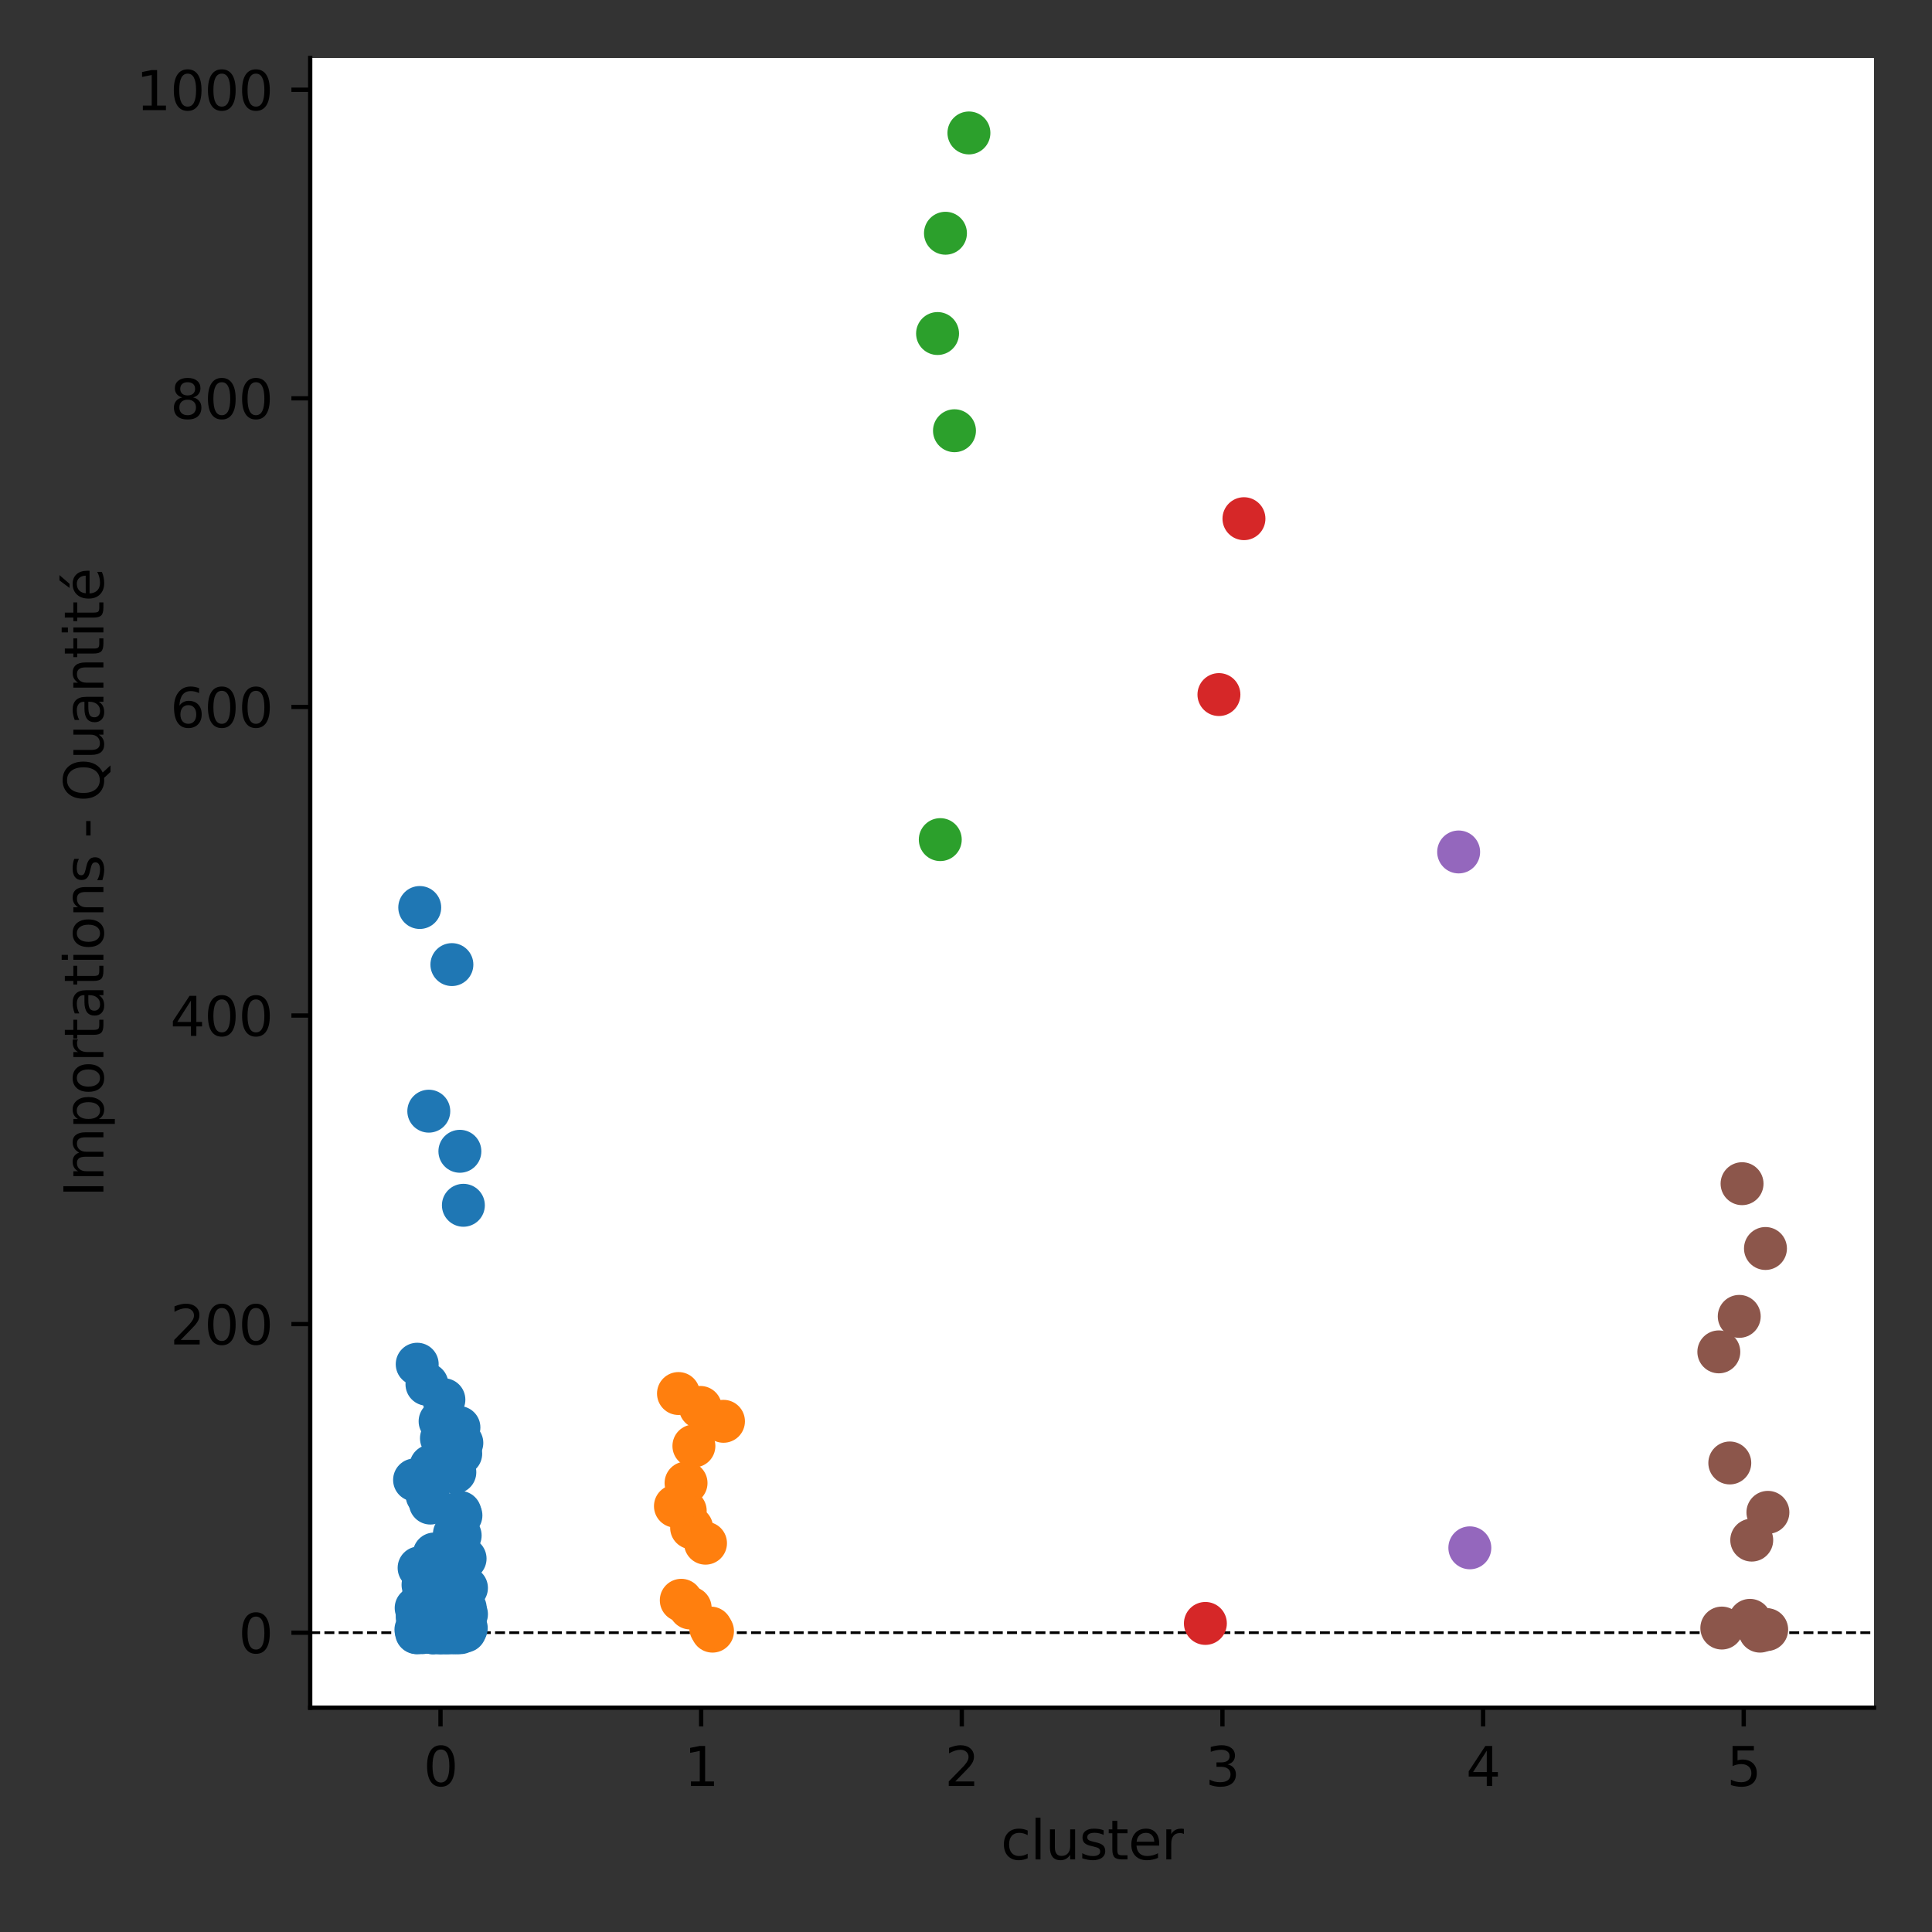 <?xml version="1.0" encoding="utf-8" standalone="no"?>
<!DOCTYPE svg PUBLIC "-//W3C//DTD SVG 1.1//EN"
  "http://www.w3.org/Graphics/SVG/1.1/DTD/svg11.dtd">
<svg xmlns:xlink="http://www.w3.org/1999/xlink" width="360pt" height="360pt" viewBox="0 0 360 360" xmlns="http://www.w3.org/2000/svg" version="1.1">
 <rect x="0" y="0" width="360" height="360" fill="#333333" stroke="none"/>
 <defs>
  <style type="text/css">*{stroke-linejoin: round; stroke-linecap: butt}</style>
 </defs>
 <g id="figure_1">
  <g id="patch_1">
   <path d="M 0 360 
L 360 360 
L 360 0 
L 0 0 
L 0 360 
z
" style="fill: none"/>
  </g>
  <g id="axes_1">
   <g id="patch_2">
    <path d="M 57.8 318.2 
L 349.2 318.2 
L 349.2 10.8 
L 57.8 10.8 
z
" style="fill: #ffffff"/>
   </g>
   <g id="matplotlib.axis_1">
    <g id="xtick_1">
     <g id="line2d_1">
      <defs>
       <path id="meea568698d" d="M 0 0 
L 0 3.5 
" style="stroke: #000000; stroke-width: 0.8"/>
      </defs>
      <g>
       <use xlink:href="#meea568698d" x="82.083" y="318.2" style="stroke: #000000; stroke-width: 0.8"/>
      </g>
     </g>
     <g id="text_1">
      <!-- 0 -->
      <g transform="translate(78.902 332.798)scale(0.1 -0.1)">
       <defs>
        <path id="DejaVuSans-30" d="M 2034 4250 
Q 1547 4250 1301 3770 
Q 1056 3291 1056 2328 
Q 1056 1369 1301 889 
Q 1547 409 2034 409 
Q 2525 409 2770 889 
Q 3016 1369 3016 2328 
Q 3016 3291 2770 3770 
Q 2525 4250 2034 4250 
z
M 2034 4750 
Q 2819 4750 3233 4129 
Q 3647 3509 3647 2328 
Q 3647 1150 3233 529 
Q 2819 -91 2034 -91 
Q 1250 -91 836 529 
Q 422 1150 422 2328 
Q 422 3509 836 4129 
Q 1250 4750 2034 4750 
z
" transform="scale(0.016)"/>
       </defs>
       <use xlink:href="#DejaVuSans-30"/>
      </g>
     </g>
    </g>
    <g id="xtick_2">
     <g id="line2d_2">
      <g>
       <use xlink:href="#meea568698d" x="130.65" y="318.2" style="stroke: #000000; stroke-width: 0.8"/>
      </g>
     </g>
     <g id="text_2">
      <!-- 1 -->
      <g transform="translate(127.469 332.798)scale(0.1 -0.1)">
       <defs>
        <path id="DejaVuSans-31" d="M 794 531 
L 1825 531 
L 1825 4091 
L 703 3866 
L 703 4441 
L 1819 4666 
L 2450 4666 
L 2450 531 
L 3481 531 
L 3481 0 
L 794 0 
L 794 531 
z
" transform="scale(0.016)"/>
       </defs>
       <use xlink:href="#DejaVuSans-31"/>
      </g>
     </g>
    </g>
    <g id="xtick_3">
     <g id="line2d_3">
      <g>
       <use xlink:href="#meea568698d" x="179.217" y="318.2" style="stroke: #000000; stroke-width: 0.8"/>
      </g>
     </g>
     <g id="text_3">
      <!-- 2 -->
      <g transform="translate(176.035 332.798)scale(0.1 -0.1)">
       <defs>
        <path id="DejaVuSans-32" d="M 1228 531 
L 3431 531 
L 3431 0 
L 469 0 
L 469 531 
Q 828 903 1448 1529 
Q 2069 2156 2228 2338 
Q 2531 2678 2651 2914 
Q 2772 3150 2772 3378 
Q 2772 3750 2511 3984 
Q 2250 4219 1831 4219 
Q 1534 4219 1204 4116 
Q 875 4013 500 3803 
L 500 4441 
Q 881 4594 1212 4672 
Q 1544 4750 1819 4750 
Q 2544 4750 2975 4387 
Q 3406 4025 3406 3419 
Q 3406 3131 3298 2873 
Q 3191 2616 2906 2266 
Q 2828 2175 2409 1742 
Q 1991 1309 1228 531 
z
" transform="scale(0.016)"/>
       </defs>
       <use xlink:href="#DejaVuSans-32"/>
      </g>
     </g>
    </g>
    <g id="xtick_4">
     <g id="line2d_4">
      <g>
       <use xlink:href="#meea568698d" x="227.783" y="318.2" style="stroke: #000000; stroke-width: 0.8"/>
      </g>
     </g>
     <g id="text_4">
      <!-- 3 -->
      <g transform="translate(224.602 332.798)scale(0.1 -0.1)">
       <defs>
        <path id="DejaVuSans-33" d="M 2597 2516 
Q 3050 2419 3304 2112 
Q 3559 1806 3559 1356 
Q 3559 666 3084 287 
Q 2609 -91 1734 -91 
Q 1441 -91 1130 -33 
Q 819 25 488 141 
L 488 750 
Q 750 597 1062 519 
Q 1375 441 1716 441 
Q 2309 441 2620 675 
Q 2931 909 2931 1356 
Q 2931 1769 2642 2001 
Q 2353 2234 1838 2234 
L 1294 2234 
L 1294 2753 
L 1863 2753 
Q 2328 2753 2575 2939 
Q 2822 3125 2822 3475 
Q 2822 3834 2567 4026 
Q 2313 4219 1838 4219 
Q 1578 4219 1281 4162 
Q 984 4106 628 3988 
L 628 4550 
Q 988 4650 1302 4700 
Q 1616 4750 1894 4750 
Q 2613 4750 3031 4423 
Q 3450 4097 3450 3541 
Q 3450 3153 3228 2886 
Q 3006 2619 2597 2516 
z
" transform="scale(0.016)"/>
       </defs>
       <use xlink:href="#DejaVuSans-33"/>
      </g>
     </g>
    </g>
    <g id="xtick_5">
     <g id="line2d_5">
      <g>
       <use xlink:href="#meea568698d" x="276.35" y="318.2" style="stroke: #000000; stroke-width: 0.8"/>
      </g>
     </g>
     <g id="text_5">
      <!-- 4 -->
      <g transform="translate(273.169 332.798)scale(0.1 -0.1)">
       <defs>
        <path id="DejaVuSans-34" d="M 2419 4116 
L 825 1625 
L 2419 1625 
L 2419 4116 
z
M 2253 4666 
L 3047 4666 
L 3047 1625 
L 3713 1625 
L 3713 1100 
L 3047 1100 
L 3047 0 
L 2419 0 
L 2419 1100 
L 313 1100 
L 313 1709 
L 2253 4666 
z
" transform="scale(0.016)"/>
       </defs>
       <use xlink:href="#DejaVuSans-34"/>
      </g>
     </g>
    </g>
    <g id="xtick_6">
     <g id="line2d_6">
      <g>
       <use xlink:href="#meea568698d" x="324.917" y="318.2" style="stroke: #000000; stroke-width: 0.8"/>
      </g>
     </g>
     <g id="text_6">
      <!-- 5 -->
      <g transform="translate(321.735 332.798)scale(0.1 -0.1)">
       <defs>
        <path id="DejaVuSans-35" d="M 691 4666 
L 3169 4666 
L 3169 4134 
L 1269 4134 
L 1269 2991 
Q 1406 3038 1543 3061 
Q 1681 3084 1819 3084 
Q 2600 3084 3056 2656 
Q 3513 2228 3513 1497 
Q 3513 744 3044 326 
Q 2575 -91 1722 -91 
Q 1428 -91 1123 -41 
Q 819 9 494 109 
L 494 744 
Q 775 591 1075 516 
Q 1375 441 1709 441 
Q 2250 441 2565 725 
Q 2881 1009 2881 1497 
Q 2881 1984 2565 2268 
Q 2250 2553 1709 2553 
Q 1456 2553 1204 2497 
Q 953 2441 691 2322 
L 691 4666 
z
" transform="scale(0.016)"/>
       </defs>
       <use xlink:href="#DejaVuSans-35"/>
      </g>
     </g>
    </g>
    <g id="text_7">
     <!-- cluster -->
     <g transform="translate(186.496 346.477)scale(0.1 -0.1)">
      <defs>
       <path id="DejaVuSans-63" d="M 3122 3366 
L 3122 2828 
Q 2878 2963 2633 3030 
Q 2388 3097 2138 3097 
Q 1578 3097 1268 2742 
Q 959 2388 959 1747 
Q 959 1106 1268 751 
Q 1578 397 2138 397 
Q 2388 397 2633 464 
Q 2878 531 3122 666 
L 3122 134 
Q 2881 22 2623 -34 
Q 2366 -91 2075 -91 
Q 1284 -91 818 406 
Q 353 903 353 1747 
Q 353 2603 823 3093 
Q 1294 3584 2113 3584 
Q 2378 3584 2631 3529 
Q 2884 3475 3122 3366 
z
" transform="scale(0.016)"/>
       <path id="DejaVuSans-6c" d="M 603 4863 
L 1178 4863 
L 1178 0 
L 603 0 
L 603 4863 
z
" transform="scale(0.016)"/>
       <path id="DejaVuSans-75" d="M 544 1381 
L 544 3500 
L 1119 3500 
L 1119 1403 
Q 1119 906 1312 657 
Q 1506 409 1894 409 
Q 2359 409 2629 706 
Q 2900 1003 2900 1516 
L 2900 3500 
L 3475 3500 
L 3475 0 
L 2900 0 
L 2900 538 
Q 2691 219 2414 64 
Q 2138 -91 1772 -91 
Q 1169 -91 856 284 
Q 544 659 544 1381 
z
M 1991 3584 
L 1991 3584 
z
" transform="scale(0.016)"/>
       <path id="DejaVuSans-73" d="M 2834 3397 
L 2834 2853 
Q 2591 2978 2328 3040 
Q 2066 3103 1784 3103 
Q 1356 3103 1142 2972 
Q 928 2841 928 2578 
Q 928 2378 1081 2264 
Q 1234 2150 1697 2047 
L 1894 2003 
Q 2506 1872 2764 1633 
Q 3022 1394 3022 966 
Q 3022 478 2636 193 
Q 2250 -91 1575 -91 
Q 1294 -91 989 -36 
Q 684 19 347 128 
L 347 722 
Q 666 556 975 473 
Q 1284 391 1588 391 
Q 1994 391 2212 530 
Q 2431 669 2431 922 
Q 2431 1156 2273 1281 
Q 2116 1406 1581 1522 
L 1381 1569 
Q 847 1681 609 1914 
Q 372 2147 372 2553 
Q 372 3047 722 3315 
Q 1072 3584 1716 3584 
Q 2034 3584 2315 3537 
Q 2597 3491 2834 3397 
z
" transform="scale(0.016)"/>
       <path id="DejaVuSans-74" d="M 1172 4494 
L 1172 3500 
L 2356 3500 
L 2356 3053 
L 1172 3053 
L 1172 1153 
Q 1172 725 1289 603 
Q 1406 481 1766 481 
L 2356 481 
L 2356 0 
L 1766 0 
Q 1100 0 847 248 
Q 594 497 594 1153 
L 594 3053 
L 172 3053 
L 172 3500 
L 594 3500 
L 594 4494 
L 1172 4494 
z
" transform="scale(0.016)"/>
       <path id="DejaVuSans-65" d="M 3597 1894 
L 3597 1613 
L 953 1613 
Q 991 1019 1311 708 
Q 1631 397 2203 397 
Q 2534 397 2845 478 
Q 3156 559 3463 722 
L 3463 178 
Q 3153 47 2828 -22 
Q 2503 -91 2169 -91 
Q 1331 -91 842 396 
Q 353 884 353 1716 
Q 353 2575 817 3079 
Q 1281 3584 2069 3584 
Q 2775 3584 3186 3129 
Q 3597 2675 3597 1894 
z
M 3022 2063 
Q 3016 2534 2758 2815 
Q 2500 3097 2075 3097 
Q 1594 3097 1305 2825 
Q 1016 2553 972 2059 
L 3022 2063 
z
" transform="scale(0.016)"/>
       <path id="DejaVuSans-72" d="M 2631 2963 
Q 2534 3019 2420 3045 
Q 2306 3072 2169 3072 
Q 1681 3072 1420 2755 
Q 1159 2438 1159 1844 
L 1159 0 
L 581 0 
L 581 3500 
L 1159 3500 
L 1159 2956 
Q 1341 3275 1631 3429 
Q 1922 3584 2338 3584 
Q 2397 3584 2469 3576 
Q 2541 3569 2628 3553 
L 2631 2963 
z
" transform="scale(0.016)"/>
      </defs>
      <use xlink:href="#DejaVuSans-63"/>
      <use xlink:href="#DejaVuSans-6c" x="54.98"/>
      <use xlink:href="#DejaVuSans-75" x="82.764"/>
      <use xlink:href="#DejaVuSans-73" x="146.143"/>
      <use xlink:href="#DejaVuSans-74" x="198.242"/>
      <use xlink:href="#DejaVuSans-65" x="237.451"/>
      <use xlink:href="#DejaVuSans-72" x="298.975"/>
     </g>
    </g>
   </g>
   <g id="matplotlib.axis_2">
    <g id="ytick_1">
     <g id="line2d_7">
      <defs>
       <path id="m32137cdba0" d="M 0 0 
L -3.5 0 
" style="stroke: #000000; stroke-width: 0.8"/>
      </defs>
      <g>
       <use xlink:href="#m32137cdba0" x="57.8" y="304.227" style="stroke: #000000; stroke-width: 0.8"/>
      </g>
     </g>
     <g id="text_8">
      <!-- 0 -->
      <g transform="translate(44.438 308.026)scale(0.1 -0.1)">
       <use xlink:href="#DejaVuSans-30"/>
      </g>
     </g>
    </g>
    <g id="ytick_2">
     <g id="line2d_8">
      <g>
       <use xlink:href="#m32137cdba0" x="57.8" y="246.726" style="stroke: #000000; stroke-width: 0.8"/>
      </g>
     </g>
     <g id="text_9">
      <!-- 200 -->
      <g transform="translate(31.712 250.526)scale(0.1 -0.1)">
       <use xlink:href="#DejaVuSans-32"/>
       <use xlink:href="#DejaVuSans-30" x="63.623"/>
       <use xlink:href="#DejaVuSans-30" x="127.246"/>
      </g>
     </g>
    </g>
    <g id="ytick_3">
     <g id="line2d_9">
      <g>
       <use xlink:href="#m32137cdba0" x="57.8" y="189.225" style="stroke: #000000; stroke-width: 0.8"/>
      </g>
     </g>
     <g id="text_10">
      <!-- 400 -->
      <g transform="translate(31.712 193.025)scale(0.1 -0.1)">
       <use xlink:href="#DejaVuSans-34"/>
       <use xlink:href="#DejaVuSans-30" x="63.623"/>
       <use xlink:href="#DejaVuSans-30" x="127.246"/>
      </g>
     </g>
    </g>
    <g id="ytick_4">
     <g id="line2d_10">
      <g>
       <use xlink:href="#m32137cdba0" x="57.8" y="131.724" style="stroke: #000000; stroke-width: 0.8"/>
      </g>
     </g>
     <g id="text_11">
      <!-- 600 -->
      <g transform="translate(31.712 135.524)scale(0.1 -0.1)">
       <defs>
        <path id="DejaVuSans-36" d="M 2113 2584 
Q 1688 2584 1439 2293 
Q 1191 2003 1191 1497 
Q 1191 994 1439 701 
Q 1688 409 2113 409 
Q 2538 409 2786 701 
Q 3034 994 3034 1497 
Q 3034 2003 2786 2293 
Q 2538 2584 2113 2584 
z
M 3366 4563 
L 3366 3988 
Q 3128 4100 2886 4159 
Q 2644 4219 2406 4219 
Q 1781 4219 1451 3797 
Q 1122 3375 1075 2522 
Q 1259 2794 1537 2939 
Q 1816 3084 2150 3084 
Q 2853 3084 3261 2657 
Q 3669 2231 3669 1497 
Q 3669 778 3244 343 
Q 2819 -91 2113 -91 
Q 1303 -91 875 529 
Q 447 1150 447 2328 
Q 447 3434 972 4092 
Q 1497 4750 2381 4750 
Q 2619 4750 2861 4703 
Q 3103 4656 3366 4563 
z
" transform="scale(0.016)"/>
       </defs>
       <use xlink:href="#DejaVuSans-36"/>
       <use xlink:href="#DejaVuSans-30" x="63.623"/>
       <use xlink:href="#DejaVuSans-30" x="127.246"/>
      </g>
     </g>
    </g>
    <g id="ytick_5">
     <g id="line2d_11">
      <g>
       <use xlink:href="#m32137cdba0" x="57.8" y="74.224" style="stroke: #000000; stroke-width: 0.8"/>
      </g>
     </g>
     <g id="text_12">
      <!-- 800 -->
      <g transform="translate(31.712 78.023)scale(0.1 -0.1)">
       <defs>
        <path id="DejaVuSans-38" d="M 2034 2216 
Q 1584 2216 1326 1975 
Q 1069 1734 1069 1313 
Q 1069 891 1326 650 
Q 1584 409 2034 409 
Q 2484 409 2743 651 
Q 3003 894 3003 1313 
Q 3003 1734 2745 1975 
Q 2488 2216 2034 2216 
z
M 1403 2484 
Q 997 2584 770 2862 
Q 544 3141 544 3541 
Q 544 4100 942 4425 
Q 1341 4750 2034 4750 
Q 2731 4750 3128 4425 
Q 3525 4100 3525 3541 
Q 3525 3141 3298 2862 
Q 3072 2584 2669 2484 
Q 3125 2378 3379 2068 
Q 3634 1759 3634 1313 
Q 3634 634 3220 271 
Q 2806 -91 2034 -91 
Q 1263 -91 848 271 
Q 434 634 434 1313 
Q 434 1759 690 2068 
Q 947 2378 1403 2484 
z
M 1172 3481 
Q 1172 3119 1398 2916 
Q 1625 2713 2034 2713 
Q 2441 2713 2670 2916 
Q 2900 3119 2900 3481 
Q 2900 3844 2670 4047 
Q 2441 4250 2034 4250 
Q 1625 4250 1398 4047 
Q 1172 3844 1172 3481 
z
" transform="scale(0.016)"/>
       </defs>
       <use xlink:href="#DejaVuSans-38"/>
       <use xlink:href="#DejaVuSans-30" x="63.623"/>
       <use xlink:href="#DejaVuSans-30" x="127.246"/>
      </g>
     </g>
    </g>
    <g id="ytick_6">
     <g id="line2d_12">
      <g>
       <use xlink:href="#m32137cdba0" x="57.8" y="16.723" style="stroke: #000000; stroke-width: 0.8"/>
      </g>
     </g>
     <g id="text_13">
      <!-- 1000 -->
      <g transform="translate(25.35 20.522)scale(0.1 -0.1)">
       <use xlink:href="#DejaVuSans-31"/>
       <use xlink:href="#DejaVuSans-30" x="63.623"/>
       <use xlink:href="#DejaVuSans-30" x="127.246"/>
       <use xlink:href="#DejaVuSans-30" x="190.869"/>
      </g>
     </g>
    </g>
    <g id="text_14">
     <!-- Importations - Quantité -->
     <g transform="translate(19.27 223.046)rotate(-90)scale(0.1 -0.1)">
      <defs>
       <path id="DejaVuSans-49" d="M 628 4666 
L 1259 4666 
L 1259 0 
L 628 0 
L 628 4666 
z
" transform="scale(0.016)"/>
       <path id="DejaVuSans-6d" d="M 3328 2828 
Q 3544 3216 3844 3400 
Q 4144 3584 4550 3584 
Q 5097 3584 5394 3201 
Q 5691 2819 5691 2113 
L 5691 0 
L 5113 0 
L 5113 2094 
Q 5113 2597 4934 2840 
Q 4756 3084 4391 3084 
Q 3944 3084 3684 2787 
Q 3425 2491 3425 1978 
L 3425 0 
L 2847 0 
L 2847 2094 
Q 2847 2600 2669 2842 
Q 2491 3084 2119 3084 
Q 1678 3084 1418 2786 
Q 1159 2488 1159 1978 
L 1159 0 
L 581 0 
L 581 3500 
L 1159 3500 
L 1159 2956 
Q 1356 3278 1631 3431 
Q 1906 3584 2284 3584 
Q 2666 3584 2933 3390 
Q 3200 3197 3328 2828 
z
" transform="scale(0.016)"/>
       <path id="DejaVuSans-70" d="M 1159 525 
L 1159 -1331 
L 581 -1331 
L 581 3500 
L 1159 3500 
L 1159 2969 
Q 1341 3281 1617 3432 
Q 1894 3584 2278 3584 
Q 2916 3584 3314 3078 
Q 3713 2572 3713 1747 
Q 3713 922 3314 415 
Q 2916 -91 2278 -91 
Q 1894 -91 1617 61 
Q 1341 213 1159 525 
z
M 3116 1747 
Q 3116 2381 2855 2742 
Q 2594 3103 2138 3103 
Q 1681 3103 1420 2742 
Q 1159 2381 1159 1747 
Q 1159 1113 1420 752 
Q 1681 391 2138 391 
Q 2594 391 2855 752 
Q 3116 1113 3116 1747 
z
" transform="scale(0.016)"/>
       <path id="DejaVuSans-6f" d="M 1959 3097 
Q 1497 3097 1228 2736 
Q 959 2375 959 1747 
Q 959 1119 1226 758 
Q 1494 397 1959 397 
Q 2419 397 2687 759 
Q 2956 1122 2956 1747 
Q 2956 2369 2687 2733 
Q 2419 3097 1959 3097 
z
M 1959 3584 
Q 2709 3584 3137 3096 
Q 3566 2609 3566 1747 
Q 3566 888 3137 398 
Q 2709 -91 1959 -91 
Q 1206 -91 779 398 
Q 353 888 353 1747 
Q 353 2609 779 3096 
Q 1206 3584 1959 3584 
z
" transform="scale(0.016)"/>
       <path id="DejaVuSans-61" d="M 2194 1759 
Q 1497 1759 1228 1600 
Q 959 1441 959 1056 
Q 959 750 1161 570 
Q 1363 391 1709 391 
Q 2188 391 2477 730 
Q 2766 1069 2766 1631 
L 2766 1759 
L 2194 1759 
z
M 3341 1997 
L 3341 0 
L 2766 0 
L 2766 531 
Q 2569 213 2275 61 
Q 1981 -91 1556 -91 
Q 1019 -91 701 211 
Q 384 513 384 1019 
Q 384 1609 779 1909 
Q 1175 2209 1959 2209 
L 2766 2209 
L 2766 2266 
Q 2766 2663 2505 2880 
Q 2244 3097 1772 3097 
Q 1472 3097 1187 3025 
Q 903 2953 641 2809 
L 641 3341 
Q 956 3463 1253 3523 
Q 1550 3584 1831 3584 
Q 2591 3584 2966 3190 
Q 3341 2797 3341 1997 
z
" transform="scale(0.016)"/>
       <path id="DejaVuSans-69" d="M 603 3500 
L 1178 3500 
L 1178 0 
L 603 0 
L 603 3500 
z
M 603 4863 
L 1178 4863 
L 1178 4134 
L 603 4134 
L 603 4863 
z
" transform="scale(0.016)"/>
       <path id="DejaVuSans-6e" d="M 3513 2113 
L 3513 0 
L 2938 0 
L 2938 2094 
Q 2938 2591 2744 2837 
Q 2550 3084 2163 3084 
Q 1697 3084 1428 2787 
Q 1159 2491 1159 1978 
L 1159 0 
L 581 0 
L 581 3500 
L 1159 3500 
L 1159 2956 
Q 1366 3272 1645 3428 
Q 1925 3584 2291 3584 
Q 2894 3584 3203 3211 
Q 3513 2838 3513 2113 
z
" transform="scale(0.016)"/>
       <path id="DejaVuSans-20" transform="scale(0.016)"/>
       <path id="DejaVuSans-2d" d="M 313 2009 
L 1997 2009 
L 1997 1497 
L 313 1497 
L 313 2009 
z
" transform="scale(0.016)"/>
       <path id="DejaVuSans-51" d="M 2522 4238 
Q 1834 4238 1429 3725 
Q 1025 3213 1025 2328 
Q 1025 1447 1429 934 
Q 1834 422 2522 422 
Q 3209 422 3611 934 
Q 4013 1447 4013 2328 
Q 4013 3213 3611 3725 
Q 3209 4238 2522 4238 
z
M 3406 84 
L 4238 -825 
L 3475 -825 
L 2784 -78 
Q 2681 -84 2626 -87 
Q 2572 -91 2522 -91 
Q 1538 -91 948 567 
Q 359 1225 359 2328 
Q 359 3434 948 4092 
Q 1538 4750 2522 4750 
Q 3503 4750 4090 4092 
Q 4678 3434 4678 2328 
Q 4678 1516 4351 937 
Q 4025 359 3406 84 
z
" transform="scale(0.016)"/>
       <path id="DejaVuSans-e9" d="M 3597 1894 
L 3597 1613 
L 953 1613 
Q 991 1019 1311 708 
Q 1631 397 2203 397 
Q 2534 397 2845 478 
Q 3156 559 3463 722 
L 3463 178 
Q 3153 47 2828 -22 
Q 2503 -91 2169 -91 
Q 1331 -91 842 396 
Q 353 884 353 1716 
Q 353 2575 817 3079 
Q 1281 3584 2069 3584 
Q 2775 3584 3186 3129 
Q 3597 2675 3597 1894 
z
M 3022 2063 
Q 3016 2534 2758 2815 
Q 2500 3097 2075 3097 
Q 1594 3097 1305 2825 
Q 1016 2553 972 2059 
L 3022 2063 
z
M 2469 5119 
L 3091 5119 
L 2072 3944 
L 1594 3944 
L 2469 5119 
z
" transform="scale(0.016)"/>
      </defs>
      <use xlink:href="#DejaVuSans-49"/>
      <use xlink:href="#DejaVuSans-6d" x="29.492"/>
      <use xlink:href="#DejaVuSans-70" x="126.904"/>
      <use xlink:href="#DejaVuSans-6f" x="190.381"/>
      <use xlink:href="#DejaVuSans-72" x="251.562"/>
      <use xlink:href="#DejaVuSans-74" x="292.676"/>
      <use xlink:href="#DejaVuSans-61" x="331.885"/>
      <use xlink:href="#DejaVuSans-74" x="393.164"/>
      <use xlink:href="#DejaVuSans-69" x="432.373"/>
      <use xlink:href="#DejaVuSans-6f" x="460.156"/>
      <use xlink:href="#DejaVuSans-6e" x="521.338"/>
      <use xlink:href="#DejaVuSans-73" x="584.717"/>
      <use xlink:href="#DejaVuSans-20" x="636.816"/>
      <use xlink:href="#DejaVuSans-2d" x="668.604"/>
      <use xlink:href="#DejaVuSans-20" x="704.688"/>
      <use xlink:href="#DejaVuSans-51" x="736.475"/>
      <use xlink:href="#DejaVuSans-75" x="815.186"/>
      <use xlink:href="#DejaVuSans-61" x="878.564"/>
      <use xlink:href="#DejaVuSans-6e" x="939.844"/>
      <use xlink:href="#DejaVuSans-74" x="1003.223"/>
      <use xlink:href="#DejaVuSans-69" x="1042.432"/>
      <use xlink:href="#DejaVuSans-74" x="1070.215"/>
      <use xlink:href="#DejaVuSans-e9" x="1109.424"/>
     </g>
    </g>
   </g>
   <g id="line2d_13">
    <path d="M 57.8 304.227 
L 349.2 304.227 
" clip-path="url(#p2a3c69af31)" style="fill: none; stroke-dasharray: 1.85,0.8; stroke-dashoffset: 0; stroke: #000000; stroke-width: 0.5"/>
   </g>
   <g id="patch_3">
    <path d="M 57.8 318.2 
L 57.8 10.8 
" style="fill: none; stroke: #000000; stroke-width: 0.8; stroke-linejoin: miter; stroke-linecap: square"/>
   </g>
   <g id="patch_4">
    <path d="M 57.8 318.2 
L 349.2 318.2 
" style="fill: none; stroke: #000000; stroke-width: 0.8; stroke-linejoin: miter; stroke-linecap: square"/>
   </g>
   <g id="PathCollection_1">
    <defs>
     <path id="C0_0_d9987622fc" d="M 0 4 
C 1.061 4 2.078 3.579 2.828 2.828 
C 3.579 2.078 4 1.061 4 -0 
C 4 -1.061 3.579 -2.078 2.828 -2.828 
C 2.078 -3.579 1.061 -4 0 -4 
C -1.061 -4 -2.078 -3.579 -2.828 -2.828 
C -3.579 -2.078 -4 -1.061 -4 0 
C -4 1.061 -3.579 2.078 -2.828 2.828 
C -2.078 3.579 -1.061 4 0 4 
z
"/>
    </defs>
    <g clip-path="url(#p2a3c69af31)">
     <use xlink:href="#C0_0_d9987622fc" x="79.129" y="295.89" style="fill: #1f77b4"/>
    </g>
    <g clip-path="url(#p2a3c69af31)">
     <use xlink:href="#C0_0_d9987622fc" x="84.032" y="293.302" style="fill: #1f77b4"/>
    </g>
    <g clip-path="url(#p2a3c69af31)">
     <use xlink:href="#C0_0_d9987622fc" x="77.502" y="303.652" style="fill: #1f77b4"/>
    </g>
    <g clip-path="url(#p2a3c69af31)">
     <use xlink:href="#C0_0_d9987622fc" x="86.345" y="224.588" style="fill: #1f77b4"/>
    </g>
    <g clip-path="url(#p2a3c69af31)">
     <use xlink:href="#C0_0_d9987622fc" x="80.675" y="302.215" style="fill: #1f77b4"/>
    </g>
    <g clip-path="url(#p2a3c69af31)">
     <use xlink:href="#C0_0_d9987622fc" x="79.496" y="294.165" style="fill: #1f77b4"/>
    </g>
    <g clip-path="url(#p2a3c69af31)">
     <use xlink:href="#C0_0_d9987622fc" x="82.28" y="272.602" style="fill: #1f77b4"/>
    </g>
    <g clip-path="url(#p2a3c69af31)">
     <use xlink:href="#C0_0_d9987622fc" x="84.107" y="296.465" style="fill: #1f77b4"/>
    </g>
    <g clip-path="url(#p2a3c69af31)">
     <use xlink:href="#C0_0_d9987622fc" x="83.805" y="297.327" style="fill: #1f77b4"/>
    </g>
    <g clip-path="url(#p2a3c69af31)">
     <use xlink:href="#C0_0_d9987622fc" x="83.168" y="304.227" style="fill: #1f77b4"/>
    </g>
    <g clip-path="url(#p2a3c69af31)">
     <use xlink:href="#C0_0_d9987622fc" x="83.014" y="303.652" style="fill: #1f77b4"/>
    </g>
    <g clip-path="url(#p2a3c69af31)">
     <use xlink:href="#C0_0_d9987622fc" x="79.899" y="207.051" style="fill: #1f77b4"/>
    </g>
    <g clip-path="url(#p2a3c69af31)">
     <use xlink:href="#C0_0_d9987622fc" x="82.084" y="304.227" style="fill: #1f77b4"/>
    </g>
    <g clip-path="url(#p2a3c69af31)">
     <use xlink:href="#C0_0_d9987622fc" x="85.547" y="301.352" style="fill: #1f77b4"/>
    </g>
    <g clip-path="url(#p2a3c69af31)">
     <use xlink:href="#C0_0_d9987622fc" x="83.045" y="303.365" style="fill: #1f77b4"/>
    </g>
    <g clip-path="url(#p2a3c69af31)">
     <use xlink:href="#C0_0_d9987622fc" x="80.303" y="273.177" style="fill: #1f77b4"/>
    </g>
    <g clip-path="url(#p2a3c69af31)">
     <use xlink:href="#C0_0_d9987622fc" x="83.482" y="304.227" style="fill: #1f77b4"/>
    </g>
    <g clip-path="url(#p2a3c69af31)">
     <use xlink:href="#C0_0_d9987622fc" x="86.057" y="268.864" style="fill: #1f77b4"/>
    </g>
    <g clip-path="url(#p2a3c69af31)">
     <use xlink:href="#C0_0_d9987622fc" x="86.921" y="300.777" style="fill: #1f77b4"/>
    </g>
    <g clip-path="url(#p2a3c69af31)">
     <use xlink:href="#C0_0_d9987622fc" x="77.742" y="301.352" style="fill: #1f77b4"/>
    </g>
    <g clip-path="url(#p2a3c69af31)">
     <use xlink:href="#C0_0_d9987622fc" x="84.954" y="304.227" style="fill: #1f77b4"/>
    </g>
    <g clip-path="url(#p2a3c69af31)">
     <use xlink:href="#C0_0_d9987622fc" x="81.563" y="297.615" style="fill: #1f77b4"/>
    </g>
    <g clip-path="url(#p2a3c69af31)">
     <use xlink:href="#C0_0_d9987622fc" x="79.557" y="257.939" style="fill: #1f77b4"/>
    </g>
    <g clip-path="url(#p2a3c69af31)">
     <use xlink:href="#C0_0_d9987622fc" x="81.402" y="300.202" style="fill: #1f77b4"/>
    </g>
    <g clip-path="url(#p2a3c69af31)">
     <use xlink:href="#C0_0_d9987622fc" x="84.753" y="274.327" style="fill: #1f77b4"/>
    </g>
    <g clip-path="url(#p2a3c69af31)">
     <use xlink:href="#C0_0_d9987622fc" x="85.115" y="299.34" style="fill: #1f77b4"/>
    </g>
    <g clip-path="url(#p2a3c69af31)">
     <use xlink:href="#C0_0_d9987622fc" x="80.038" y="297.327" style="fill: #1f77b4"/>
    </g>
    <g clip-path="url(#p2a3c69af31)">
     <use xlink:href="#C0_0_d9987622fc" x="85.693" y="214.526" style="fill: #1f77b4"/>
    </g>
    <g clip-path="url(#p2a3c69af31)">
     <use xlink:href="#C0_0_d9987622fc" x="84.864" y="302.215" style="fill: #1f77b4"/>
    </g>
    <g clip-path="url(#p2a3c69af31)">
     <use xlink:href="#C0_0_d9987622fc" x="85.514" y="265.989" style="fill: #1f77b4"/>
    </g>
    <g clip-path="url(#p2a3c69af31)">
     <use xlink:href="#C0_0_d9987622fc" x="85.606" y="303.365" style="fill: #1f77b4"/>
    </g>
    <g clip-path="url(#p2a3c69af31)">
     <use xlink:href="#C0_0_d9987622fc" x="81.553" y="303.077" style="fill: #1f77b4"/>
    </g>
    <g clip-path="url(#p2a3c69af31)">
     <use xlink:href="#C0_0_d9987622fc" x="77.546" y="299.627" style="fill: #1f77b4"/>
    </g>
    <g clip-path="url(#p2a3c69af31)">
     <use xlink:href="#C0_0_d9987622fc" x="79.235" y="298.19" style="fill: #1f77b4"/>
    </g>
    <g clip-path="url(#p2a3c69af31)">
     <use xlink:href="#C0_0_d9987622fc" x="79.377" y="303.652" style="fill: #1f77b4"/>
    </g>
    <g clip-path="url(#p2a3c69af31)">
     <use xlink:href="#C0_0_d9987622fc" x="86.515" y="303.365" style="fill: #1f77b4"/>
    </g>
    <g clip-path="url(#p2a3c69af31)">
     <use xlink:href="#C0_0_d9987622fc" x="82.559" y="299.627" style="fill: #1f77b4"/>
    </g>
    <g clip-path="url(#p2a3c69af31)">
     <use xlink:href="#C0_0_d9987622fc" x="85.889" y="282.377" style="fill: #1f77b4"/>
    </g>
    <g clip-path="url(#p2a3c69af31)">
     <use xlink:href="#C0_0_d9987622fc" x="85.129" y="299.627" style="fill: #1f77b4"/>
    </g>
    <g clip-path="url(#p2a3c69af31)">
     <use xlink:href="#C0_0_d9987622fc" x="82.714" y="260.814" style="fill: #1f77b4"/>
    </g>
    <g clip-path="url(#p2a3c69af31)">
     <use xlink:href="#C0_0_d9987622fc" x="80.652" y="302.215" style="fill: #1f77b4"/>
    </g>
    <g clip-path="url(#p2a3c69af31)">
     <use xlink:href="#C0_0_d9987622fc" x="83.565" y="267.139" style="fill: #1f77b4"/>
    </g>
    <g clip-path="url(#p2a3c69af31)">
     <use xlink:href="#C0_0_d9987622fc" x="84.118" y="293.59" style="fill: #1f77b4"/>
    </g>
    <g clip-path="url(#p2a3c69af31)">
     <use xlink:href="#C0_0_d9987622fc" x="83.765" y="303.077" style="fill: #1f77b4"/>
    </g>
    <g clip-path="url(#p2a3c69af31)">
     <use xlink:href="#C0_0_d9987622fc" x="85.791" y="304.227" style="fill: #1f77b4"/>
    </g>
    <g clip-path="url(#p2a3c69af31)">
     <use xlink:href="#C0_0_d9987622fc" x="80.917" y="289.565" style="fill: #1f77b4"/>
    </g>
    <g clip-path="url(#p2a3c69af31)">
     <use xlink:href="#C0_0_d9987622fc" x="79.584" y="278.639" style="fill: #1f77b4"/>
    </g>
    <g clip-path="url(#p2a3c69af31)">
     <use xlink:href="#C0_0_d9987622fc" x="77.831" y="300.777" style="fill: #1f77b4"/>
    </g>
    <g clip-path="url(#p2a3c69af31)">
     <use xlink:href="#C0_0_d9987622fc" x="78.213" y="169.1" style="fill: #1f77b4"/>
    </g>
    <g clip-path="url(#p2a3c69af31)">
     <use xlink:href="#C0_0_d9987622fc" x="77.25" y="275.764" style="fill: #1f77b4"/>
    </g>
    <g clip-path="url(#p2a3c69af31)">
     <use xlink:href="#C0_0_d9987622fc" x="81.858" y="303.652" style="fill: #1f77b4"/>
    </g>
    <g clip-path="url(#p2a3c69af31)">
     <use xlink:href="#C0_0_d9987622fc" x="80.792" y="304.227" style="fill: #1f77b4"/>
    </g>
    <g clip-path="url(#p2a3c69af31)">
     <use xlink:href="#C0_0_d9987622fc" x="78.824" y="295.315" style="fill: #1f77b4"/>
    </g>
    <g clip-path="url(#p2a3c69af31)">
     <use xlink:href="#C0_0_d9987622fc" x="84.671" y="285.827" style="fill: #1f77b4"/>
    </g>
    <g clip-path="url(#p2a3c69af31)">
     <use xlink:href="#C0_0_d9987622fc" x="77.741" y="254.201" style="fill: #1f77b4"/>
    </g>
    <g clip-path="url(#p2a3c69af31)">
     <use xlink:href="#C0_0_d9987622fc" x="77.62" y="304.227" style="fill: #1f77b4"/>
    </g>
    <g clip-path="url(#p2a3c69af31)">
     <use xlink:href="#C0_0_d9987622fc" x="82.422" y="297.04" style="fill: #1f77b4"/>
    </g>
    <g clip-path="url(#p2a3c69af31)">
     <use xlink:href="#C0_0_d9987622fc" x="81.115" y="303.94" style="fill: #1f77b4"/>
    </g>
    <g clip-path="url(#p2a3c69af31)">
     <use xlink:href="#C0_0_d9987622fc" x="82.006" y="264.839" style="fill: #1f77b4"/>
    </g>
    <g clip-path="url(#p2a3c69af31)">
     <use xlink:href="#C0_0_d9987622fc" x="85.643" y="299.915" style="fill: #1f77b4"/>
    </g>
    <g clip-path="url(#p2a3c69af31)">
     <use xlink:href="#C0_0_d9987622fc" x="84.989" y="291.865" style="fill: #1f77b4"/>
    </g>
    <g clip-path="url(#p2a3c69af31)">
     <use xlink:href="#C0_0_d9987622fc" x="85.863" y="300.49" style="fill: #1f77b4"/>
    </g>
    <g clip-path="url(#p2a3c69af31)">
     <use xlink:href="#C0_0_d9987622fc" x="86.663" y="290.427" style="fill: #1f77b4"/>
    </g>
    <g clip-path="url(#p2a3c69af31)">
     <use xlink:href="#C0_0_d9987622fc" x="84.721" y="291.577" style="fill: #1f77b4"/>
    </g>
    <g clip-path="url(#p2a3c69af31)">
     <use xlink:href="#C0_0_d9987622fc" x="77.814" y="301.065" style="fill: #1f77b4"/>
    </g>
    <g clip-path="url(#p2a3c69af31)">
     <use xlink:href="#C0_0_d9987622fc" x="79.454" y="292.727" style="fill: #1f77b4"/>
    </g>
    <g clip-path="url(#p2a3c69af31)">
     <use xlink:href="#C0_0_d9987622fc" x="83.295" y="304.227" style="fill: #1f77b4"/>
    </g>
    <g clip-path="url(#p2a3c69af31)">
     <use xlink:href="#C0_0_d9987622fc" x="80.468" y="304.227" style="fill: #1f77b4"/>
    </g>
    <g clip-path="url(#p2a3c69af31)">
     <use xlink:href="#C0_0_d9987622fc" x="85.491" y="300.777" style="fill: #1f77b4"/>
    </g>
    <g clip-path="url(#p2a3c69af31)">
     <use xlink:href="#C0_0_d9987622fc" x="86.618" y="303.94" style="fill: #1f77b4"/>
    </g>
    <g clip-path="url(#p2a3c69af31)">
     <use xlink:href="#C0_0_d9987622fc" x="85.237" y="301.64" style="fill: #1f77b4"/>
    </g>
    <g clip-path="url(#p2a3c69af31)">
     <use xlink:href="#C0_0_d9987622fc" x="85.532" y="303.365" style="fill: #1f77b4"/>
    </g>
    <g clip-path="url(#p2a3c69af31)">
     <use xlink:href="#C0_0_d9987622fc" x="81.687" y="303.652" style="fill: #1f77b4"/>
    </g>
    <g clip-path="url(#p2a3c69af31)">
     <use xlink:href="#C0_0_d9987622fc" x="86.093" y="297.327" style="fill: #1f77b4"/>
    </g>
    <g clip-path="url(#p2a3c69af31)">
     <use xlink:href="#C0_0_d9987622fc" x="79.874" y="301.352" style="fill: #1f77b4"/>
    </g>
    <g clip-path="url(#p2a3c69af31)">
     <use xlink:href="#C0_0_d9987622fc" x="83.918" y="301.927" style="fill: #1f77b4"/>
    </g>
    <g clip-path="url(#p2a3c69af31)">
     <use xlink:href="#C0_0_d9987622fc" x="80.372" y="297.327" style="fill: #1f77b4"/>
    </g>
    <g clip-path="url(#p2a3c69af31)">
     <use xlink:href="#C0_0_d9987622fc" x="86.919" y="295.89" style="fill: #1f77b4"/>
    </g>
    <g clip-path="url(#p2a3c69af31)">
     <use xlink:href="#C0_0_d9987622fc" x="85.12" y="302.502" style="fill: #1f77b4"/>
    </g>
    <g clip-path="url(#p2a3c69af31)">
     <use xlink:href="#C0_0_d9987622fc" x="86.882" y="303.365" style="fill: #1f77b4"/>
    </g>
    <g clip-path="url(#p2a3c69af31)">
     <use xlink:href="#C0_0_d9987622fc" x="80.972" y="304.227" style="fill: #1f77b4"/>
    </g>
    <g clip-path="url(#p2a3c69af31)">
     <use xlink:href="#C0_0_d9987622fc" x="78.81" y="303.652" style="fill: #1f77b4"/>
    </g>
    <g clip-path="url(#p2a3c69af31)">
     <use xlink:href="#C0_0_d9987622fc" x="79.344" y="301.64" style="fill: #1f77b4"/>
    </g>
    <g clip-path="url(#p2a3c69af31)">
     <use xlink:href="#C0_0_d9987622fc" x="77.893" y="303.94" style="fill: #1f77b4"/>
    </g>
    <g clip-path="url(#p2a3c69af31)">
     <use xlink:href="#C0_0_d9987622fc" x="85.252" y="304.227" style="fill: #1f77b4"/>
    </g>
    <g clip-path="url(#p2a3c69af31)">
     <use xlink:href="#C0_0_d9987622fc" x="82.258" y="268.002" style="fill: #1f77b4"/>
    </g>
    <g clip-path="url(#p2a3c69af31)">
     <use xlink:href="#C0_0_d9987622fc" x="77.793" y="304.227" style="fill: #1f77b4"/>
    </g>
    <g clip-path="url(#p2a3c69af31)">
     <use xlink:href="#C0_0_d9987622fc" x="81.782" y="304.227" style="fill: #1f77b4"/>
    </g>
    <g clip-path="url(#p2a3c69af31)">
     <use xlink:href="#C0_0_d9987622fc" x="79.085" y="298.477" style="fill: #1f77b4"/>
    </g>
    <g clip-path="url(#p2a3c69af31)">
     <use xlink:href="#C0_0_d9987622fc" x="82.436" y="303.94" style="fill: #1f77b4"/>
    </g>
    <g clip-path="url(#p2a3c69af31)">
     <use xlink:href="#C0_0_d9987622fc" x="83.469" y="299.915" style="fill: #1f77b4"/>
    </g>
    <g clip-path="url(#p2a3c69af31)">
     <use xlink:href="#C0_0_d9987622fc" x="82.447" y="304.227" style="fill: #1f77b4"/>
    </g>
    <g clip-path="url(#p2a3c69af31)">
     <use xlink:href="#C0_0_d9987622fc" x="81.947" y="303.077" style="fill: #1f77b4"/>
    </g>
    <g clip-path="url(#p2a3c69af31)">
     <use xlink:href="#C0_0_d9987622fc" x="82.317" y="299.627" style="fill: #1f77b4"/>
    </g>
    <g clip-path="url(#p2a3c69af31)">
     <use xlink:href="#C0_0_d9987622fc" x="78.095" y="292.152" style="fill: #1f77b4"/>
    </g>
    <g clip-path="url(#p2a3c69af31)">
     <use xlink:href="#C0_0_d9987622fc" x="82.541" y="304.227" style="fill: #1f77b4"/>
    </g>
    <g clip-path="url(#p2a3c69af31)">
     <use xlink:href="#C0_0_d9987622fc" x="78.657" y="304.227" style="fill: #1f77b4"/>
    </g>
    <g clip-path="url(#p2a3c69af31)">
     <use xlink:href="#C0_0_d9987622fc" x="86.131" y="303.652" style="fill: #1f77b4"/>
    </g>
    <g clip-path="url(#p2a3c69af31)">
     <use xlink:href="#C0_0_d9987622fc" x="79.453" y="303.077" style="fill: #1f77b4"/>
    </g>
    <g clip-path="url(#p2a3c69af31)">
     <use xlink:href="#C0_0_d9987622fc" x="83.303" y="301.64" style="fill: #1f77b4"/>
    </g>
    <g clip-path="url(#p2a3c69af31)">
     <use xlink:href="#C0_0_d9987622fc" x="82.185" y="301.352" style="fill: #1f77b4"/>
    </g>
    <g clip-path="url(#p2a3c69af31)">
     <use xlink:href="#C0_0_d9987622fc" x="83.095" y="299.34" style="fill: #1f77b4"/>
    </g>
    <g clip-path="url(#p2a3c69af31)">
     <use xlink:href="#C0_0_d9987622fc" x="84.559" y="303.652" style="fill: #1f77b4"/>
    </g>
    <g clip-path="url(#p2a3c69af31)">
     <use xlink:href="#C0_0_d9987622fc" x="83.832" y="300.777" style="fill: #1f77b4"/>
    </g>
    <g clip-path="url(#p2a3c69af31)">
     <use xlink:href="#C0_0_d9987622fc" x="79.659" y="300.202" style="fill: #1f77b4"/>
    </g>
    <g clip-path="url(#p2a3c69af31)">
     <use xlink:href="#C0_0_d9987622fc" x="85.747" y="286.114" style="fill: #1f77b4"/>
    </g>
    <g clip-path="url(#p2a3c69af31)">
     <use xlink:href="#C0_0_d9987622fc" x="79.522" y="298.477" style="fill: #1f77b4"/>
    </g>
    <g clip-path="url(#p2a3c69af31)">
     <use xlink:href="#C0_0_d9987622fc" x="79.077" y="303.652" style="fill: #1f77b4"/>
    </g>
    <g clip-path="url(#p2a3c69af31)">
     <use xlink:href="#C0_0_d9987622fc" x="84.424" y="304.227" style="fill: #1f77b4"/>
    </g>
    <g clip-path="url(#p2a3c69af31)">
     <use xlink:href="#C0_0_d9987622fc" x="84.655" y="289.565" style="fill: #1f77b4"/>
    </g>
    <g clip-path="url(#p2a3c69af31)">
     <use xlink:href="#C0_0_d9987622fc" x="85.514" y="299.052" style="fill: #1f77b4"/>
    </g>
    <g clip-path="url(#p2a3c69af31)">
     <use xlink:href="#C0_0_d9987622fc" x="80.198" y="280.077" style="fill: #1f77b4"/>
    </g>
    <g clip-path="url(#p2a3c69af31)">
     <use xlink:href="#C0_0_d9987622fc" x="80.566" y="304.227" style="fill: #1f77b4"/>
    </g>
    <g clip-path="url(#p2a3c69af31)">
     <use xlink:href="#C0_0_d9987622fc" x="81.373" y="293.302" style="fill: #1f77b4"/>
    </g>
    <g clip-path="url(#p2a3c69af31)">
     <use xlink:href="#C0_0_d9987622fc" x="80.604" y="303.94" style="fill: #1f77b4"/>
    </g>
    <g clip-path="url(#p2a3c69af31)">
     <use xlink:href="#C0_0_d9987622fc" x="85.851" y="270.877" style="fill: #1f77b4"/>
    </g>
    <g clip-path="url(#p2a3c69af31)">
     <use xlink:href="#C0_0_d9987622fc" x="79.708" y="301.065" style="fill: #1f77b4"/>
    </g>
    <g clip-path="url(#p2a3c69af31)">
     <use xlink:href="#C0_0_d9987622fc" x="86.687" y="299.627" style="fill: #1f77b4"/>
    </g>
    <g clip-path="url(#p2a3c69af31)">
     <use xlink:href="#C0_0_d9987622fc" x="81.58" y="297.615" style="fill: #1f77b4"/>
    </g>
    <g clip-path="url(#p2a3c69af31)">
     <use xlink:href="#C0_0_d9987622fc" x="81.802" y="304.227" style="fill: #1f77b4"/>
    </g>
    <g clip-path="url(#p2a3c69af31)">
     <use xlink:href="#C0_0_d9987622fc" x="82.589" y="301.64" style="fill: #1f77b4"/>
    </g>
    <g clip-path="url(#p2a3c69af31)">
     <use xlink:href="#C0_0_d9987622fc" x="77.908" y="303.365" style="fill: #1f77b4"/>
    </g>
    <g clip-path="url(#p2a3c69af31)">
     <use xlink:href="#C0_0_d9987622fc" x="80.03" y="303.077" style="fill: #1f77b4"/>
    </g>
    <g clip-path="url(#p2a3c69af31)">
     <use xlink:href="#C0_0_d9987622fc" x="78.944" y="297.04" style="fill: #1f77b4"/>
    </g>
    <g clip-path="url(#p2a3c69af31)">
     <use xlink:href="#C0_0_d9987622fc" x="85.691" y="281.802" style="fill: #1f77b4"/>
    </g>
    <g clip-path="url(#p2a3c69af31)">
     <use xlink:href="#C0_0_d9987622fc" x="86.608" y="300.777" style="fill: #1f77b4"/>
    </g>
    <g clip-path="url(#p2a3c69af31)">
     <use xlink:href="#C0_0_d9987622fc" x="85.467" y="302.502" style="fill: #1f77b4"/>
    </g>
    <g clip-path="url(#p2a3c69af31)">
     <use xlink:href="#C0_0_d9987622fc" x="84.203" y="179.738" style="fill: #1f77b4"/>
    </g>
    <g clip-path="url(#p2a3c69af31)">
     <use xlink:href="#C0_0_d9987622fc" x="84.068" y="304.227" style="fill: #1f77b4"/>
    </g>
    <g clip-path="url(#p2a3c69af31)">
     <use xlink:href="#C0_0_d9987622fc" x="85.401" y="303.94" style="fill: #1f77b4"/>
    </g>
    <g clip-path="url(#p2a3c69af31)">
     <use xlink:href="#C0_0_d9987622fc" x="80.962" y="302.502" style="fill: #1f77b4"/>
    </g>
   </g>
   <g id="PathCollection_2">
    <defs>
     <path id="C1_0_a1d603d703" d="M 0 4 
C 1.061 4 2.078 3.579 2.828 2.828 
C 3.579 2.078 4 1.061 4 -0 
C 4 -1.061 3.579 -2.078 2.828 -2.828 
C 2.078 -3.579 1.061 -4 0 -4 
C -1.061 -4 -2.078 -3.579 -2.828 -2.828 
C -3.579 -2.078 -4 -1.061 -4 0 
C -4 1.061 -3.579 2.078 -2.828 2.828 
C -2.078 3.579 -1.061 4 0 4 
z
"/>
    </defs>
    <g clip-path="url(#p2a3c69af31)">
     <use xlink:href="#C1_0_a1d603d703" x="128.603" y="299.627" style="fill: #ff7f0e"/>
    </g>
    <g clip-path="url(#p2a3c69af31)">
     <use xlink:href="#C1_0_a1d603d703" x="132.766" y="303.94" style="fill: #ff7f0e"/>
    </g>
    <g clip-path="url(#p2a3c69af31)">
     <use xlink:href="#C1_0_a1d603d703" x="126.946" y="298.19" style="fill: #ff7f0e"/>
    </g>
    <g clip-path="url(#p2a3c69af31)">
     <use xlink:href="#C1_0_a1d603d703" x="126.424" y="259.664" style="fill: #ff7f0e"/>
    </g>
    <g clip-path="url(#p2a3c69af31)">
     <use xlink:href="#C1_0_a1d603d703" x="127.683" y="281.514" style="fill: #ff7f0e"/>
    </g>
    <g clip-path="url(#p2a3c69af31)">
     <use xlink:href="#C1_0_a1d603d703" x="131.462" y="287.552" style="fill: #ff7f0e"/>
    </g>
    <g clip-path="url(#p2a3c69af31)">
     <use xlink:href="#C1_0_a1d603d703" x="127.835" y="276.339" style="fill: #ff7f0e"/>
    </g>
    <g clip-path="url(#p2a3c69af31)">
     <use xlink:href="#C1_0_a1d603d703" x="128.872" y="284.677" style="fill: #ff7f0e"/>
    </g>
    <g clip-path="url(#p2a3c69af31)">
     <use xlink:href="#C1_0_a1d603d703" x="125.857" y="280.652" style="fill: #ff7f0e"/>
    </g>
    <g clip-path="url(#p2a3c69af31)">
     <use xlink:href="#C1_0_a1d603d703" x="130.503" y="262.252" style="fill: #ff7f0e"/>
    </g>
    <g clip-path="url(#p2a3c69af31)">
     <use xlink:href="#C1_0_a1d603d703" x="134.81" y="264.839" style="fill: #ff7f0e"/>
    </g>
    <g clip-path="url(#p2a3c69af31)">
     <use xlink:href="#C1_0_a1d603d703" x="132.44" y="303.365" style="fill: #ff7f0e"/>
    </g>
    <g clip-path="url(#p2a3c69af31)">
     <use xlink:href="#C1_0_a1d603d703" x="129.299" y="269.439" style="fill: #ff7f0e"/>
    </g>
   </g>
   <g id="PathCollection_3">
    <defs>
     <path id="C2_0_60165ed987" d="M 0 4 
C 1.061 4 2.078 3.579 2.828 2.828 
C 3.579 2.078 4 1.061 4 -0 
C 4 -1.061 3.579 -2.078 2.828 -2.828 
C 2.078 -3.579 1.061 -4 0 -4 
C -1.061 -4 -2.078 -3.579 -2.828 -2.828 
C -3.579 -2.078 -4 -1.061 -4 0 
C -4 1.061 -3.579 2.078 -2.828 2.828 
C -2.078 3.579 -1.061 4 0 4 
z
"/>
    </defs>
    <g clip-path="url(#p2a3c69af31)">
     <use xlink:href="#C2_0_60165ed987" x="175.207" y="156.45" style="fill: #2ca02c"/>
    </g>
    <g clip-path="url(#p2a3c69af31)">
     <use xlink:href="#C2_0_60165ed987" x="174.7" y="62.148" style="fill: #2ca02c"/>
    </g>
    <g clip-path="url(#p2a3c69af31)">
     <use xlink:href="#C2_0_60165ed987" x="176.173" y="43.461" style="fill: #2ca02c"/>
    </g>
    <g clip-path="url(#p2a3c69af31)">
     <use xlink:href="#C2_0_60165ed987" x="180.545" y="24.773" style="fill: #2ca02c"/>
    </g>
    <g clip-path="url(#p2a3c69af31)">
     <use xlink:href="#C2_0_60165ed987" x="177.853" y="80.261" style="fill: #2ca02c"/>
    </g>
   </g>
   <g id="PathCollection_4">
    <defs>
     <path id="C3_0_15374fafe6" d="M 0 4 
C 1.061 4 2.078 3.579 2.828 2.828 
C 3.579 2.078 4 1.061 4 -0 
C 4 -1.061 3.579 -2.078 2.828 -2.828 
C 2.078 -3.579 1.061 -4 0 -4 
C -1.061 -4 -2.078 -3.579 -2.828 -2.828 
C -3.579 -2.078 -4 -1.061 -4 0 
C -4 1.061 -3.579 2.078 -2.828 2.828 
C -2.078 3.579 -1.061 4 0 4 
z
"/>
    </defs>
    <g clip-path="url(#p2a3c69af31)">
     <use xlink:href="#C3_0_15374fafe6" x="231.793" y="96.649" style="fill: #d62728"/>
    </g>
    <g clip-path="url(#p2a3c69af31)">
     <use xlink:href="#C3_0_15374fafe6" x="224.606" y="302.502" style="fill: #d62728"/>
    </g>
    <g clip-path="url(#p2a3c69af31)">
     <use xlink:href="#C3_0_15374fafe6" x="227.13" y="129.424" style="fill: #d62728"/>
    </g>
   </g>
   <g id="PathCollection_5">
    <defs>
     <path id="C4_0_064addadb0" d="M 0 4 
C 1.061 4 2.078 3.579 2.828 2.828 
C 3.579 2.078 4 1.061 4 -0 
C 4 -1.061 3.579 -2.078 2.828 -2.828 
C 2.078 -3.579 1.061 -4 0 -4 
C -1.061 -4 -2.078 -3.579 -2.828 -2.828 
C -3.579 -2.078 -4 -1.061 -4 0 
C -4 1.061 -3.579 2.078 -2.828 2.828 
C -2.078 3.579 -1.061 4 0 4 
z
"/>
    </defs>
    <g clip-path="url(#p2a3c69af31)">
     <use xlink:href="#C4_0_064addadb0" x="271.798" y="158.75" style="fill: #9467bd"/>
    </g>
    <g clip-path="url(#p2a3c69af31)">
     <use xlink:href="#C4_0_064addadb0" x="273.883" y="288.415" style="fill: #9467bd"/>
    </g>
   </g>
   <g id="PathCollection_6">
    <defs>
     <path id="C5_0_f4453bf656" d="M 0 4 
C 1.061 4 2.078 3.579 2.828 2.828 
C 3.579 2.078 4 1.061 4 -0 
C 4 -1.061 3.579 -2.078 2.828 -2.828 
C 2.078 -3.579 1.061 -4 0 -4 
C -1.061 -4 -2.078 -3.579 -2.828 -2.828 
C -3.579 -2.078 -4 -1.061 -4 0 
C -4 1.061 -3.579 2.078 -2.828 2.828 
C -2.078 3.579 -1.061 4 0 4 
z
"/>
    </defs>
    <g clip-path="url(#p2a3c69af31)">
     <use xlink:href="#C5_0_f4453bf656" x="326.082" y="301.927" style="fill: #8c564b"/>
    </g>
    <g clip-path="url(#p2a3c69af31)">
     <use xlink:href="#C5_0_f4453bf656" x="320.278" y="251.901" style="fill: #8c564b"/>
    </g>
    <g clip-path="url(#p2a3c69af31)">
     <use xlink:href="#C5_0_f4453bf656" x="329.425" y="281.802" style="fill: #8c564b"/>
    </g>
    <g clip-path="url(#p2a3c69af31)">
     <use xlink:href="#C5_0_f4453bf656" x="324.082" y="245.289" style="fill: #8c564b"/>
    </g>
    <g clip-path="url(#p2a3c69af31)">
     <use xlink:href="#C5_0_f4453bf656" x="327.955" y="303.94" style="fill: #8c564b"/>
    </g>
    <g clip-path="url(#p2a3c69af31)">
     <use xlink:href="#C5_0_f4453bf656" x="320.835" y="303.365" style="fill: #8c564b"/>
    </g>
    <g clip-path="url(#p2a3c69af31)">
     <use xlink:href="#C5_0_f4453bf656" x="329.198" y="303.652" style="fill: #8c564b"/>
    </g>
    <g clip-path="url(#p2a3c69af31)">
     <use xlink:href="#C5_0_f4453bf656" x="328.969" y="232.639" style="fill: #8c564b"/>
    </g>
    <g clip-path="url(#p2a3c69af31)">
     <use xlink:href="#C5_0_f4453bf656" x="326.411" y="286.977" style="fill: #8c564b"/>
    </g>
    <g clip-path="url(#p2a3c69af31)">
     <use xlink:href="#C5_0_f4453bf656" x="328.849" y="303.652" style="fill: #8c564b"/>
    </g>
    <g clip-path="url(#p2a3c69af31)">
     <use xlink:href="#C5_0_f4453bf656" x="324.607" y="220.563" style="fill: #8c564b"/>
    </g>
    <g clip-path="url(#p2a3c69af31)">
     <use xlink:href="#C5_0_f4453bf656" x="322.322" y="272.602" style="fill: #8c564b"/>
    </g>
   </g>
  </g>
 </g>
 <defs>
  <clipPath id="p2a3c69af31">
   <rect x="57.8" y="10.8" width="291.4" height="307.4"/>
  </clipPath>
 </defs>
</svg>

